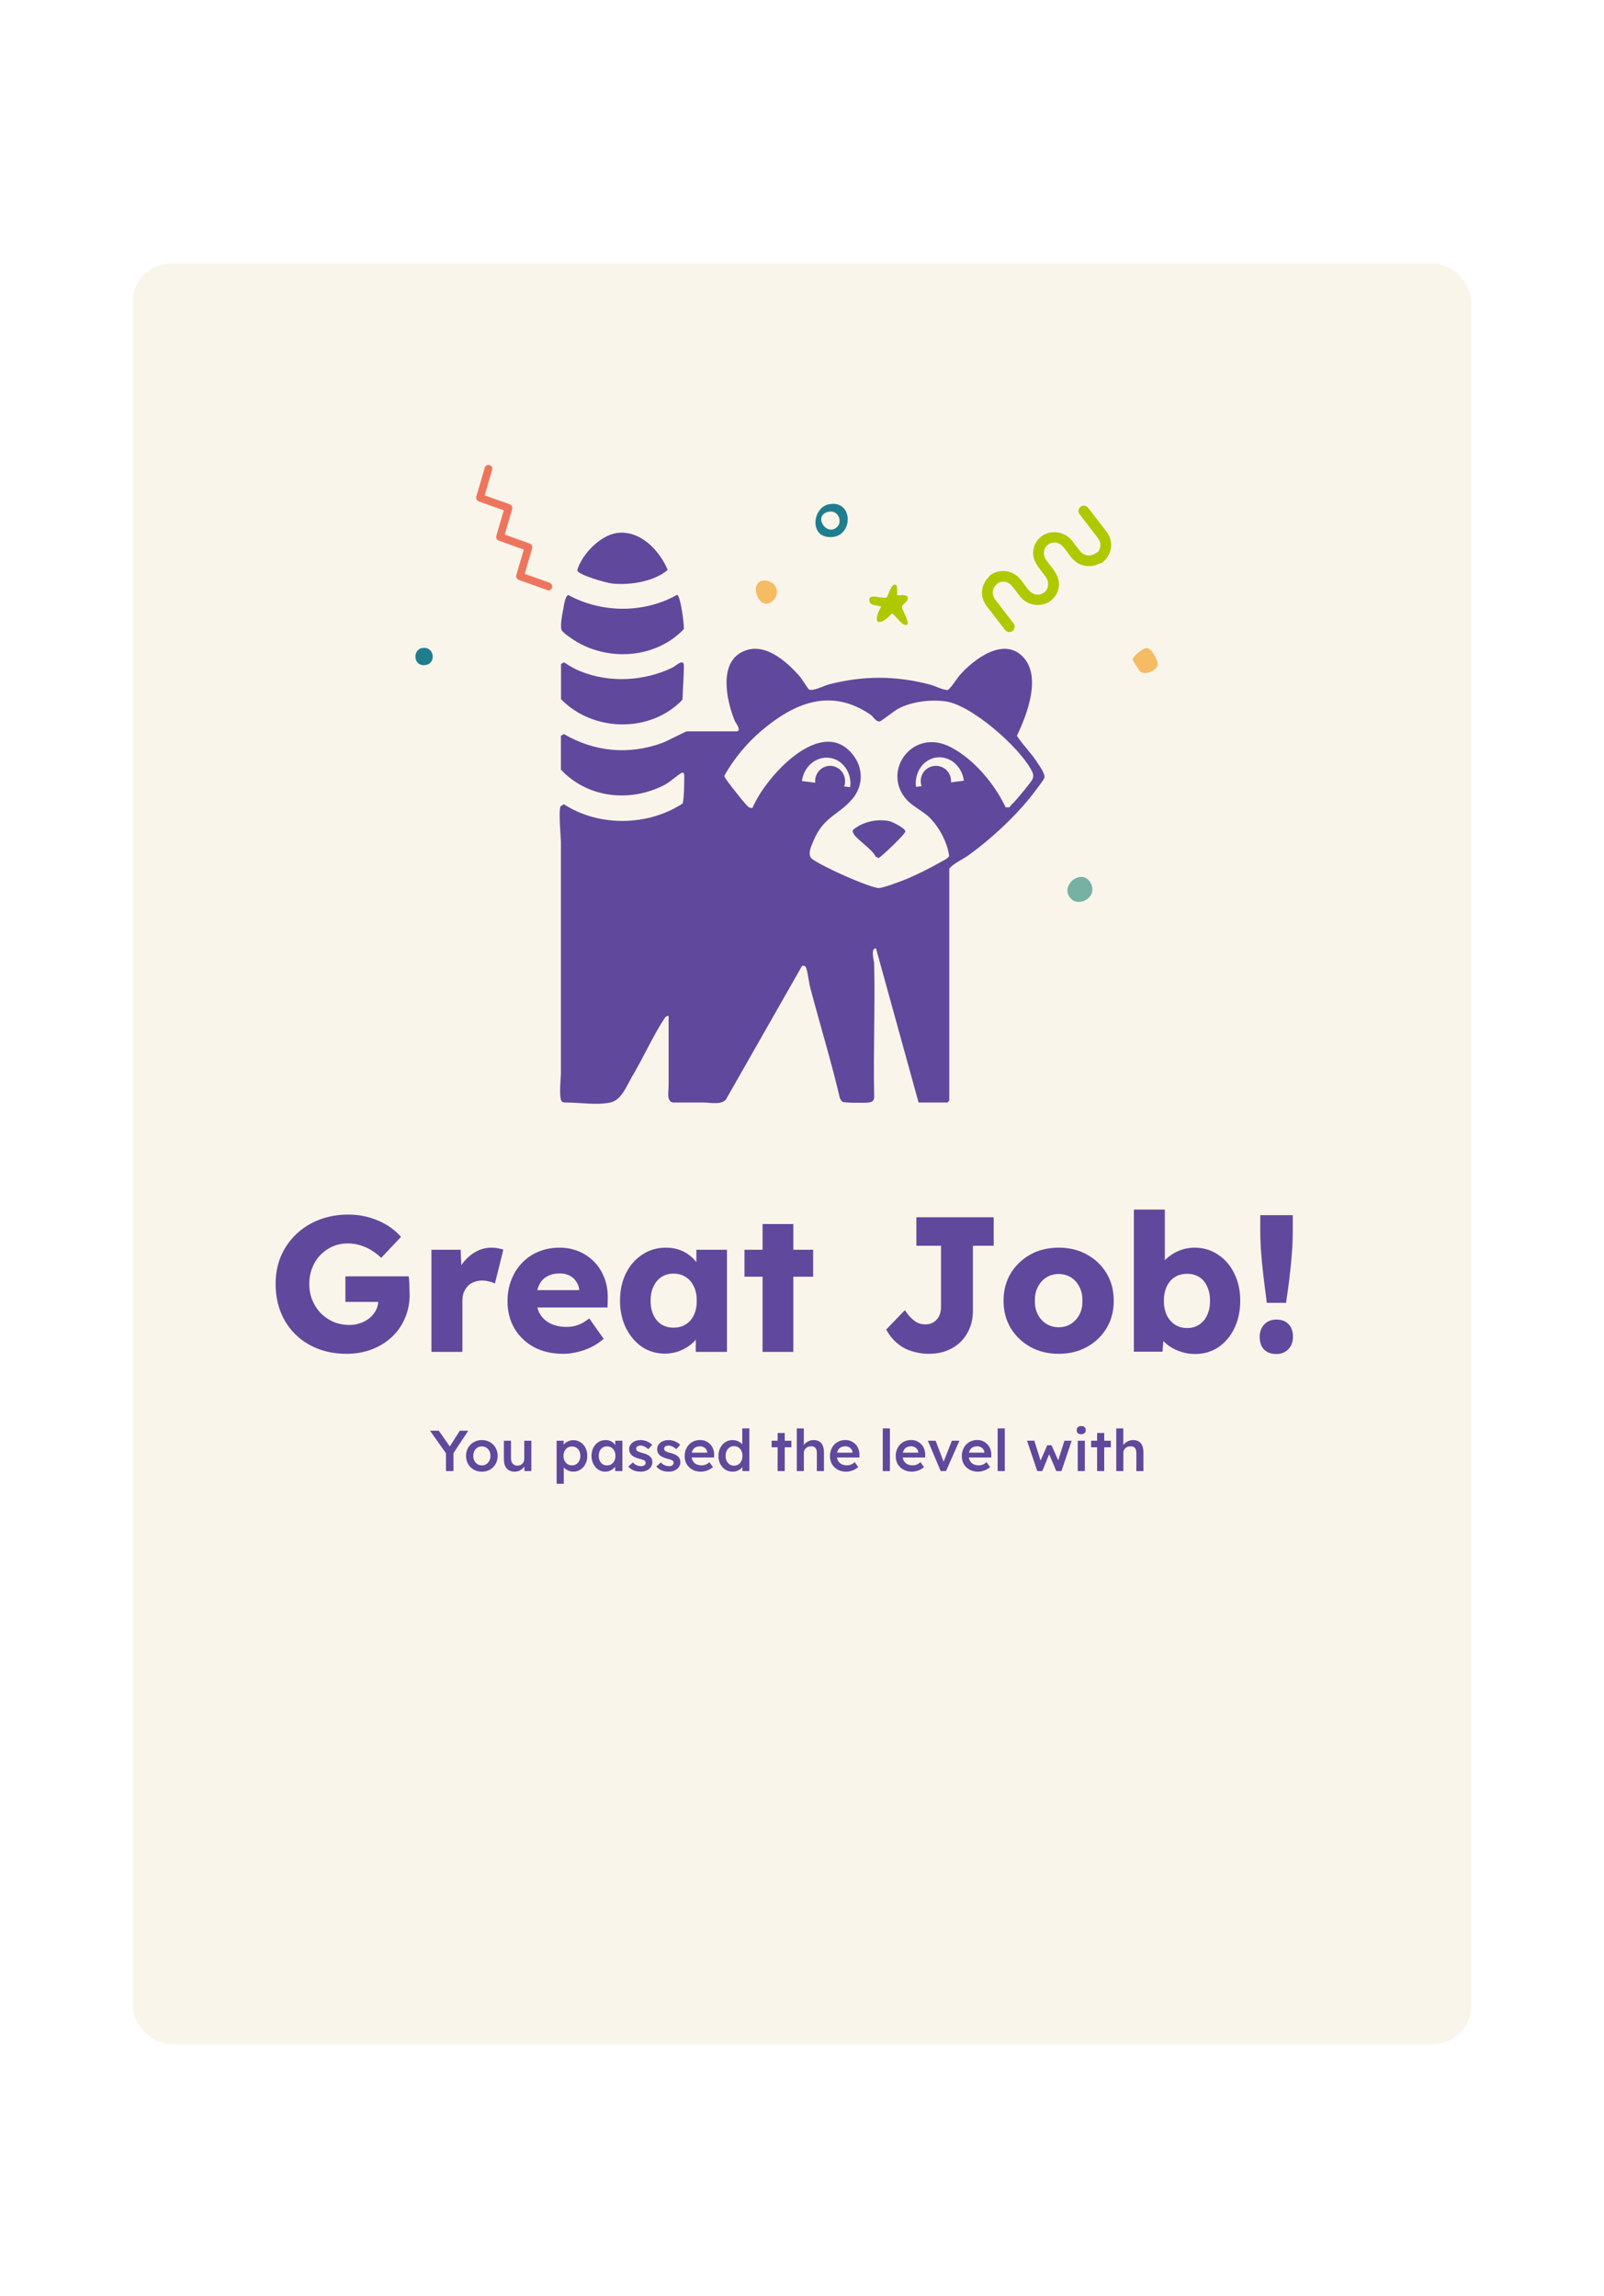 <svg width="834" height="1194" viewBox="0 0 834 1194" fill="none" xmlns="http://www.w3.org/2000/svg">
<g filter="url(#filter0_d_380_2997)">
<rect x="69" y="133" width="696" height="926" rx="20" fill="#FAF5EA"/>
<path d="M180.3 700C174.7 700 169.633 699.1 165.1 697.3C160.567 695.5 156.667 692.967 153.4 689.7C150.133 686.433 147.633 682.6 145.9 678.2C144.167 673.733 143.3 668.9 143.3 663.7C143.3 658.5 144.2 653.733 146 649.4C147.867 645 150.5 641.167 153.9 637.9C157.3 634.633 161.3 632.1 165.9 630.3C170.567 628.5 175.633 627.6 181.1 627.6C184.967 627.6 188.6 628.1 192 629.1C195.467 630.1 198.6 631.467 201.4 633.2C204.2 634.933 206.567 636.933 208.5 639.2L198.2 650.1C196.533 648.5 194.8 647.167 193 646.1C191.267 645.033 189.4 644.2 187.4 643.6C185.4 642.933 183.267 642.6 181 642.6C178.067 642.6 175.367 643.133 172.9 644.2C170.5 645.267 168.367 646.767 166.5 648.7C164.7 650.567 163.3 652.8 162.3 655.4C161.3 657.933 160.8 660.7 160.8 663.7C160.8 666.7 161.333 669.5 162.4 672.1C163.467 674.7 164.933 676.967 166.8 678.9C168.667 680.767 170.867 682.267 173.4 683.4C176 684.467 178.767 685 181.7 685C183.767 685 185.7 684.667 187.5 684C189.367 683.333 190.967 682.433 192.3 681.3C193.633 680.167 194.7 678.833 195.5 677.3C196.3 675.7 196.7 674 196.7 672.2V669.6L198.9 673H179.6V659.7H212.5C212.633 660.433 212.733 661.433 212.8 662.7C212.867 663.967 212.9 665.2 212.9 666.4C212.967 667.6 213 668.5 213 669.1C213 673.633 212.167 677.8 210.5 681.6C208.9 685.333 206.633 688.567 203.7 691.3C200.767 694.033 197.3 696.167 193.3 697.7C189.3 699.233 184.967 700 180.3 700ZM224.323 699V645.9H239.523L240.223 663.2L237.223 659.9C238.023 657.033 239.323 654.467 241.123 652.2C242.989 649.933 245.156 648.133 247.623 646.8C250.089 645.467 252.723 644.8 255.523 644.8C256.723 644.8 257.823 644.9 258.823 645.1C259.889 645.3 260.856 645.533 261.723 645.8L257.323 663.5C256.589 663.033 255.589 662.667 254.323 662.4C253.123 662.067 251.856 661.9 250.523 661.9C249.056 661.9 247.689 662.167 246.423 662.7C245.156 663.167 244.089 663.867 243.223 664.8C242.356 665.733 241.656 666.833 241.123 668.1C240.656 669.367 240.423 670.8 240.423 672.4V699H224.323ZM292.884 700C287.018 700 281.918 698.833 277.584 696.5C273.251 694.1 269.884 690.867 267.484 686.8C265.084 682.667 263.884 677.967 263.884 672.7C263.884 668.633 264.551 664.9 265.884 661.5C267.218 658.1 269.084 655.167 271.484 652.7C273.884 650.167 276.718 648.233 279.984 646.9C283.318 645.5 286.951 644.8 290.884 644.8C294.618 644.8 298.018 645.467 301.084 646.8C304.218 648.133 306.918 650 309.184 652.4C311.451 654.8 313.184 657.633 314.384 660.9C315.584 664.167 316.118 667.733 315.984 671.6L315.884 675.9H273.584L271.284 666.9H302.884L301.184 668.8V666.8C301.051 665.133 300.518 663.667 299.584 662.4C298.718 661.067 297.551 660.033 296.084 659.3C294.618 658.567 292.951 658.2 291.084 658.2C288.484 658.2 286.251 658.733 284.384 659.8C282.584 660.8 281.218 662.3 280.284 664.3C279.351 666.233 278.884 668.633 278.884 671.5C278.884 674.433 279.484 677 280.684 679.2C281.951 681.333 283.751 683 286.084 684.2C288.484 685.4 291.318 686 294.584 686C296.851 686 298.851 685.667 300.584 685C302.384 684.333 304.318 683.2 306.384 681.6L313.884 692.2C311.818 694 309.618 695.467 307.284 696.6C304.951 697.733 302.551 698.567 300.084 699.1C297.684 699.7 295.284 700 292.884 700ZM345.778 699.9C341.311 699.9 337.311 698.733 333.778 696.4C330.311 694 327.545 690.733 325.478 686.6C323.411 682.4 322.378 677.667 322.378 672.4C322.378 667 323.411 662.233 325.478 658.1C327.545 653.967 330.378 650.733 333.978 648.4C337.578 646 341.678 644.8 346.278 644.8C348.811 644.8 351.111 645.167 353.178 645.9C355.311 646.633 357.178 647.667 358.778 649C360.378 650.267 361.745 651.767 362.878 653.5C364.011 655.167 364.845 656.967 365.378 658.9L362.078 658.5V645.9H377.978V699H361.778V686.2L365.378 686.1C364.845 687.967 363.978 689.733 362.778 691.4C361.578 693.067 360.111 694.533 358.378 695.8C356.645 697.067 354.711 698.067 352.578 698.8C350.445 699.533 348.178 699.9 345.778 699.9ZM350.178 686.4C352.645 686.4 354.778 685.833 356.578 684.7C358.378 683.567 359.778 681.967 360.778 679.9C361.778 677.767 362.278 675.267 362.278 672.4C362.278 669.533 361.778 667.067 360.778 665C359.778 662.867 358.378 661.233 356.578 660.1C354.778 658.9 352.645 658.3 350.178 658.3C347.778 658.3 345.678 658.9 343.878 660.1C342.145 661.233 340.778 662.867 339.778 665C338.778 667.067 338.278 669.533 338.278 672.4C338.278 675.267 338.778 677.767 339.778 679.9C340.778 681.967 342.145 683.567 343.878 684.7C345.678 685.833 347.778 686.4 350.178 686.4ZM396.496 699V632.5H412.496V699H396.496ZM387.096 659.9V645.9H422.796V659.9H387.096ZM482.971 700C480.438 700 478.038 699.7 475.771 699.1C473.504 698.567 471.438 697.767 469.571 696.7C467.704 695.567 466.038 694.233 464.571 692.7C463.104 691.1 461.838 689.333 460.771 687.4L470.471 677.3C471.404 678.7 472.304 679.867 473.171 680.8C474.038 681.667 474.871 682.4 475.671 683C476.538 683.6 477.404 684.033 478.271 684.3C479.204 684.567 480.171 684.7 481.171 684.7C482.771 684.7 484.171 684.333 485.371 683.6C486.638 682.8 487.604 681.733 488.271 680.4C488.938 679.067 489.271 677.5 489.271 675.7V643.8H476.471V629H516.671V643.8H505.871V677.7C505.871 681.1 505.271 684.167 504.071 686.9C502.938 689.633 501.338 692 499.271 694C497.204 695.933 494.771 697.433 491.971 698.5C489.238 699.5 486.238 700 482.971 700ZM550.495 700C544.961 700 540.028 698.8 535.695 696.4C531.428 694 528.028 690.733 525.495 686.6C523.028 682.467 521.795 677.733 521.795 672.4C521.795 667.067 523.028 662.333 525.495 658.2C528.028 654.067 531.428 650.8 535.695 648.4C540.028 646 544.961 644.8 550.495 644.8C556.028 644.8 560.928 646 565.195 648.4C569.528 650.8 572.928 654.067 575.395 658.2C577.861 662.333 579.095 667.067 579.095 672.4C579.095 677.733 577.861 682.467 575.395 686.6C572.928 690.733 569.528 694 565.195 696.4C560.928 698.8 556.028 700 550.495 700ZM550.495 686.2C552.895 686.2 555.028 685.6 556.895 684.4C558.761 683.2 560.228 681.567 561.295 679.5C562.361 677.433 562.861 675.067 562.795 672.4C562.861 669.733 562.361 667.367 561.295 665.3C560.228 663.167 558.761 661.5 556.895 660.3C555.028 659.1 552.895 658.5 550.495 658.5C548.095 658.5 545.928 659.1 543.995 660.3C542.128 661.5 540.661 663.167 539.595 665.3C538.528 667.367 538.028 669.733 538.095 672.4C538.028 675.067 538.528 677.433 539.595 679.5C540.661 681.567 542.128 683.2 543.995 684.4C545.928 685.6 548.095 686.2 550.495 686.2ZM621.457 700.1C619.057 700.1 616.757 699.767 614.557 699.1C612.357 698.433 610.357 697.533 608.557 696.4C606.824 695.267 605.357 693.967 604.157 692.5C603.024 690.967 602.257 689.4 601.857 687.8L605.357 686.6L604.457 698.9H589.557V625H605.657V658.6L602.357 657.4C602.757 655.667 603.524 654.067 604.657 652.6C605.79 651.067 607.224 649.733 608.957 648.6C610.69 647.4 612.59 646.467 614.657 645.8C616.724 645.133 618.857 644.8 621.057 644.8C625.657 644.8 629.724 646 633.257 648.4C636.857 650.733 639.69 654 641.757 658.2C643.824 662.333 644.857 667.067 644.857 672.4C644.857 677.8 643.824 682.6 641.757 686.8C639.757 690.933 636.99 694.2 633.457 696.6C629.924 698.933 625.924 700.1 621.457 700.1ZM617.257 686.6C619.657 686.6 621.757 686 623.557 684.8C625.357 683.6 626.724 681.967 627.657 679.9C628.657 677.767 629.157 675.267 629.157 672.4C629.157 669.6 628.657 667.133 627.657 665C626.724 662.867 625.357 661.233 623.557 660.1C621.757 658.967 619.657 658.4 617.257 658.4C614.79 658.4 612.657 658.967 610.857 660.1C609.057 661.233 607.657 662.867 606.657 665C605.657 667.133 605.157 669.6 605.157 672.4C605.157 675.267 605.657 677.767 606.657 679.9C607.657 681.967 609.057 683.6 610.857 684.8C612.657 686 614.79 686.6 617.257 686.6ZM658.677 673.5C658.144 669.433 657.611 665.233 657.077 660.9C656.544 656.567 656.111 652.267 655.777 648C655.444 643.733 655.277 639.633 655.277 635.7V627.9H672.177V635.7C672.177 639.7 672.011 643.867 671.677 648.2C671.344 652.533 670.911 656.867 670.377 661.2C669.844 665.467 669.277 669.567 668.677 673.5H658.677ZM663.677 700.1C660.944 700.1 658.811 699.333 657.277 697.8C655.744 696.267 654.977 694.067 654.977 691.2C654.977 688.533 655.777 686.367 657.377 684.7C658.977 683.033 661.077 682.2 663.677 682.2C666.411 682.2 668.511 683 669.977 684.6C671.511 686.133 672.277 688.333 672.277 691.2C672.277 693.8 671.477 695.933 669.877 697.6C668.277 699.267 666.211 700.1 663.677 700.1Z" fill="#60489C"/>
<path d="M231.881 761V750.53L232.091 752L223.601 740H228.161L234.641 749.3L233.231 749.21L239.081 740H243.461L235.331 752.33L235.781 750.29V761H231.881ZM250.567 761.3C248.987 761.3 247.577 760.95 246.337 760.25C245.097 759.53 244.117 758.55 243.397 757.31C242.677 756.07 242.317 754.66 242.317 753.08C242.317 751.5 242.677 750.09 243.397 748.85C244.117 747.61 245.097 746.64 246.337 745.94C247.577 745.22 248.987 744.86 250.567 744.86C252.127 744.86 253.527 745.22 254.767 745.94C256.007 746.64 256.977 747.61 257.677 748.85C258.397 750.09 258.757 751.5 258.757 753.08C258.757 754.66 258.397 756.07 257.677 757.31C256.977 758.55 256.007 759.53 254.767 760.25C253.527 760.95 252.127 761.3 250.567 761.3ZM250.567 758.03C251.427 758.03 252.187 757.81 252.847 757.37C253.527 756.93 254.057 756.34 254.437 755.6C254.837 754.86 255.027 754.02 255.007 753.08C255.027 752.12 254.837 751.27 254.437 750.53C254.057 749.79 253.527 749.21 252.847 748.79C252.187 748.35 251.427 748.13 250.567 748.13C249.707 748.13 248.927 748.35 248.227 748.79C247.547 749.21 247.017 749.8 246.637 750.56C246.257 751.3 246.067 752.14 246.067 753.08C246.067 754.02 246.257 754.86 246.637 755.6C247.017 756.34 247.547 756.93 248.227 757.37C248.927 757.81 249.707 758.03 250.567 758.03ZM267.547 761.3C266.407 761.3 265.417 761.05 264.577 760.55C263.737 760.03 263.097 759.3 262.657 758.36C262.217 757.4 261.997 756.26 261.997 754.94V745.19H265.687V754.16C265.687 755 265.817 755.72 266.077 756.32C266.337 756.9 266.717 757.35 267.217 757.67C267.717 757.99 268.317 758.15 269.017 758.15C269.537 758.15 270.007 758.07 270.427 757.91C270.867 757.73 271.247 757.49 271.567 757.19C271.887 756.87 272.137 756.5 272.317 756.08C272.497 755.64 272.587 755.17 272.587 754.67V745.19H276.277V761H272.677L272.617 757.7L273.277 757.34C273.037 758.1 272.627 758.78 272.047 759.38C271.487 759.96 270.817 760.43 270.037 760.79C269.257 761.13 268.427 761.3 267.547 761.3ZM289.421 767.6V745.19H293.051L293.111 748.79L292.481 748.52C292.601 747.9 292.941 747.32 293.501 746.78C294.061 746.22 294.741 745.77 295.541 745.43C296.361 745.09 297.211 744.92 298.091 744.92C299.491 744.92 300.731 745.27 301.811 745.97C302.911 746.67 303.771 747.63 304.391 748.85C305.031 750.07 305.351 751.48 305.351 753.08C305.351 754.66 305.031 756.07 304.391 757.31C303.771 758.53 302.911 759.5 301.811 760.22C300.731 760.92 299.511 761.27 298.151 761.27C297.231 761.27 296.341 761.09 295.481 760.73C294.641 760.37 293.921 759.9 293.321 759.32C292.741 758.74 292.381 758.13 292.241 757.49L293.141 757.07V767.6H289.421ZM297.401 758C298.241 758 298.991 757.79 299.651 757.37C300.311 756.95 300.821 756.37 301.181 755.63C301.561 754.89 301.751 754.04 301.751 753.08C301.751 752.12 301.571 751.28 301.211 750.56C300.851 749.82 300.341 749.24 299.681 748.82C299.021 748.4 298.261 748.19 297.401 748.19C296.521 748.19 295.751 748.4 295.091 748.82C294.451 749.22 293.941 749.79 293.561 750.53C293.181 751.27 292.991 752.12 292.991 753.08C292.991 754.04 293.181 754.89 293.561 755.63C293.941 756.37 294.451 756.95 295.091 757.37C295.751 757.79 296.521 758 297.401 758ZM314.609 761.3C313.309 761.3 312.129 760.94 311.069 760.22C310.009 759.5 309.159 758.52 308.519 757.28C307.879 756.04 307.559 754.63 307.559 753.05C307.559 751.47 307.879 750.06 308.519 748.82C309.159 747.58 310.029 746.61 311.129 745.91C312.229 745.21 313.469 744.86 314.849 744.86C315.649 744.86 316.379 744.98 317.039 745.22C317.699 745.44 318.279 745.76 318.779 746.18C319.279 746.6 319.689 747.08 320.009 747.62C320.349 748.16 320.579 748.74 320.699 749.36L319.889 749.15V745.19H323.609V761H319.859V757.22L320.729 757.07C320.589 757.61 320.329 758.14 319.949 758.66C319.589 759.16 319.129 759.61 318.569 760.01C318.029 760.39 317.419 760.7 316.739 760.94C316.079 761.18 315.369 761.3 314.609 761.3ZM315.629 758.03C316.489 758.03 317.249 757.82 317.909 757.4C318.569 756.98 319.079 756.4 319.439 755.66C319.819 754.9 320.009 754.03 320.009 753.05C320.009 752.09 319.819 751.24 319.439 750.5C319.079 749.76 318.569 749.18 317.909 748.76C317.249 748.34 316.489 748.13 315.629 748.13C314.769 748.13 314.009 748.34 313.349 748.76C312.709 749.18 312.209 749.76 311.849 750.5C311.489 751.24 311.309 752.09 311.309 753.05C311.309 754.03 311.489 754.9 311.849 755.66C312.209 756.4 312.709 756.98 313.349 757.4C314.009 757.82 314.769 758.03 315.629 758.03ZM333.168 761.3C331.768 761.3 330.508 761.07 329.388 760.61C328.288 760.13 327.388 759.45 326.688 758.57L329.088 756.5C329.688 757.18 330.358 757.67 331.098 757.97C331.838 758.27 332.618 758.42 333.438 758.42C333.778 758.42 334.078 758.38 334.338 758.3C334.618 758.22 334.858 758.1 335.058 757.94C335.258 757.78 335.408 757.6 335.508 757.4C335.628 757.18 335.688 756.94 335.688 756.68C335.688 756.2 335.508 755.82 335.148 755.54C334.948 755.4 334.628 755.25 334.188 755.09C333.768 754.93 333.218 754.77 332.538 754.61C331.458 754.33 330.558 754.01 329.838 753.65C329.118 753.27 328.558 752.85 328.158 752.39C327.818 752.01 327.558 751.58 327.378 751.1C327.218 750.62 327.138 750.1 327.138 749.54C327.138 748.84 327.288 748.21 327.588 747.65C327.908 747.07 328.338 746.57 328.878 746.15C329.418 745.73 330.048 745.41 330.768 745.19C331.488 744.97 332.238 744.86 333.018 744.86C333.818 744.86 334.588 744.96 335.328 745.16C336.088 745.36 336.788 745.65 337.428 746.03C338.088 746.39 338.648 746.83 339.108 747.35L337.068 749.6C336.688 749.24 336.268 748.92 335.808 748.64C335.368 748.36 334.918 748.14 334.458 747.98C333.998 747.8 333.568 747.71 333.168 747.71C332.788 747.71 332.448 747.75 332.148 747.83C331.848 747.89 331.598 747.99 331.398 748.13C331.198 748.27 331.038 748.45 330.918 748.67C330.818 748.87 330.768 749.11 330.768 749.39C330.788 749.63 330.848 749.86 330.948 750.08C331.068 750.28 331.228 750.45 331.428 750.59C331.648 750.73 331.978 750.89 332.418 751.07C332.858 751.25 333.428 751.42 334.128 751.58C335.108 751.84 335.928 752.13 336.588 752.45C337.248 752.77 337.768 753.14 338.148 753.56C338.528 753.92 338.798 754.34 338.958 754.82C339.118 755.3 339.198 755.83 339.198 756.41C339.198 757.35 338.928 758.19 338.388 758.93C337.868 759.67 337.148 760.25 336.228 760.67C335.328 761.09 334.308 761.3 333.168 761.3ZM347.728 761.3C346.328 761.3 345.068 761.07 343.948 760.61C342.848 760.13 341.948 759.45 341.248 758.57L343.648 756.5C344.248 757.18 344.918 757.67 345.658 757.97C346.398 758.27 347.178 758.42 347.998 758.42C348.338 758.42 348.638 758.38 348.898 758.3C349.178 758.22 349.418 758.1 349.618 757.94C349.818 757.78 349.968 757.6 350.068 757.4C350.188 757.18 350.248 756.94 350.248 756.68C350.248 756.2 350.068 755.82 349.708 755.54C349.508 755.4 349.188 755.25 348.748 755.09C348.328 754.93 347.778 754.77 347.098 754.61C346.018 754.33 345.118 754.01 344.398 753.65C343.678 753.27 343.118 752.85 342.718 752.39C342.378 752.01 342.118 751.58 341.938 751.1C341.778 750.62 341.698 750.1 341.698 749.54C341.698 748.84 341.848 748.21 342.148 747.65C342.468 747.07 342.898 746.57 343.438 746.15C343.978 745.73 344.608 745.41 345.328 745.19C346.048 744.97 346.798 744.86 347.578 744.86C348.378 744.86 349.148 744.96 349.888 745.16C350.648 745.36 351.348 745.65 351.988 746.03C352.648 746.39 353.208 746.83 353.668 747.35L351.628 749.6C351.248 749.24 350.828 748.92 350.368 748.64C349.928 748.36 349.478 748.14 349.018 747.98C348.558 747.8 348.128 747.71 347.728 747.71C347.348 747.71 347.008 747.75 346.708 747.83C346.408 747.89 346.158 747.99 345.958 748.13C345.758 748.27 345.598 748.45 345.478 748.67C345.378 748.87 345.328 749.11 345.328 749.39C345.348 749.63 345.408 749.86 345.508 750.08C345.628 750.28 345.788 750.45 345.988 750.59C346.208 750.73 346.538 750.89 346.978 751.07C347.418 751.25 347.988 751.42 348.688 751.58C349.668 751.84 350.488 752.13 351.148 752.45C351.808 752.77 352.328 753.14 352.708 753.56C353.088 753.92 353.358 754.34 353.518 754.82C353.678 755.3 353.758 755.83 353.758 756.41C353.758 757.35 353.488 758.19 352.948 758.93C352.428 759.67 351.708 760.25 350.788 760.67C349.888 761.09 348.868 761.3 347.728 761.3ZM364.419 761.3C362.759 761.3 361.289 760.95 360.009 760.25C358.749 759.55 357.759 758.6 357.039 757.4C356.339 756.18 355.989 754.79 355.989 753.23C355.989 751.99 356.189 750.86 356.589 749.84C356.989 748.82 357.539 747.94 358.239 747.2C358.959 746.44 359.809 745.86 360.789 745.46C361.789 745.04 362.879 744.83 364.059 744.83C365.099 744.83 366.069 745.03 366.969 745.43C367.869 745.83 368.649 746.38 369.309 747.08C369.969 747.76 370.469 748.58 370.809 749.54C371.169 750.48 371.339 751.51 371.319 752.63L371.289 753.92H358.479L357.789 751.4H368.199L367.719 751.91V751.25C367.659 750.63 367.459 750.09 367.119 749.63C366.779 749.15 366.339 748.78 365.799 748.52C365.279 748.24 364.699 748.1 364.059 748.1C363.079 748.1 362.249 748.29 361.569 748.67C360.909 749.05 360.409 749.6 360.069 750.32C359.729 751.02 359.559 751.9 359.559 752.96C359.559 753.98 359.769 754.87 360.189 755.63C360.629 756.39 361.239 756.98 362.019 757.4C362.819 757.8 363.749 758 364.809 758C365.549 758 366.229 757.88 366.849 757.64C367.469 757.4 368.139 756.97 368.859 756.35L370.689 758.9C370.149 759.4 369.529 759.83 368.829 760.19C368.149 760.53 367.429 760.8 366.669 761C365.909 761.2 365.159 761.3 364.419 761.3ZM380.947 761.3C379.547 761.3 378.287 760.95 377.167 760.25C376.067 759.53 375.187 758.56 374.527 757.34C373.887 756.1 373.567 754.68 373.567 753.08C373.567 751.5 373.887 750.09 374.527 748.85C375.167 747.61 376.037 746.64 377.137 745.94C378.257 745.22 379.517 744.86 380.917 744.86C381.677 744.86 382.407 744.98 383.107 745.22C383.827 745.46 384.467 745.79 385.027 746.21C385.587 746.61 386.027 747.06 386.347 747.56C386.687 748.06 386.877 748.58 386.917 749.12L385.927 749.24V738.8H389.617V761H386.047L385.957 757.28L386.677 757.34C386.657 757.84 386.477 758.32 386.137 758.78C385.817 759.24 385.397 759.66 384.877 760.04C384.357 760.42 383.747 760.73 383.047 760.97C382.367 761.19 381.667 761.3 380.947 761.3ZM381.667 758.18C382.527 758.18 383.287 757.96 383.947 757.52C384.607 757.08 385.117 756.48 385.477 755.72C385.857 754.96 386.047 754.08 386.047 753.08C386.047 752.1 385.857 751.23 385.477 750.47C385.117 749.69 384.607 749.09 383.947 748.67C383.287 748.23 382.527 748.01 381.667 748.01C380.807 748.01 380.047 748.23 379.387 748.67C378.727 749.09 378.207 749.69 377.827 750.47C377.467 751.23 377.287 752.1 377.287 753.08C377.287 754.08 377.467 754.96 377.827 755.72C378.207 756.48 378.727 757.08 379.387 757.52C380.047 757.96 380.807 758.18 381.667 758.18ZM404.334 761V741.17H408.024V761H404.334ZM401.214 748.61V745.19H411.474V748.61H401.214ZM414.284 761V738.8H417.944V748.43L417.254 748.79C417.454 748.07 417.844 747.42 418.424 746.84C419.004 746.24 419.694 745.76 420.494 745.4C421.294 745.04 422.114 744.86 422.954 744.86C424.154 744.86 425.154 745.1 425.954 745.58C426.774 746.06 427.384 746.78 427.784 747.74C428.204 748.7 428.414 749.9 428.414 751.34V761H424.724V751.61C424.724 750.81 424.614 750.15 424.394 749.63C424.174 749.09 423.834 748.7 423.374 748.46C422.914 748.2 422.354 748.08 421.694 748.1C421.154 748.1 420.654 748.19 420.194 748.37C419.754 748.53 419.364 748.77 419.024 749.09C418.704 749.39 418.444 749.74 418.244 750.14C418.064 750.54 417.974 750.98 417.974 751.46V761H416.144C415.784 761 415.444 761 415.124 761C414.824 761 414.544 761 414.284 761ZM439.975 761.3C438.315 761.3 436.845 760.95 435.565 760.25C434.305 759.55 433.315 758.6 432.595 757.4C431.895 756.18 431.545 754.79 431.545 753.23C431.545 751.99 431.745 750.86 432.145 749.84C432.545 748.82 433.095 747.94 433.795 747.2C434.515 746.44 435.365 745.86 436.345 745.46C437.345 745.04 438.435 744.83 439.615 744.83C440.655 744.83 441.625 745.03 442.525 745.43C443.425 745.83 444.205 746.38 444.865 747.08C445.525 747.76 446.025 748.58 446.365 749.54C446.725 750.48 446.895 751.51 446.875 752.63L446.845 753.92H434.035L433.345 751.4H443.755L443.275 751.91V751.25C443.215 750.63 443.015 750.09 442.675 749.63C442.335 749.15 441.895 748.78 441.355 748.52C440.835 748.24 440.255 748.1 439.615 748.1C438.635 748.1 437.805 748.29 437.125 748.67C436.465 749.05 435.965 749.6 435.625 750.32C435.285 751.02 435.115 751.9 435.115 752.96C435.115 753.98 435.325 754.87 435.745 755.63C436.185 756.39 436.795 756.98 437.575 757.4C438.375 757.8 439.305 758 440.365 758C441.105 758 441.785 757.88 442.405 757.64C443.025 757.4 443.695 756.97 444.415 756.35L446.245 758.9C445.705 759.4 445.085 759.83 444.385 760.19C443.705 760.53 442.985 760.8 442.225 761C441.465 761.2 440.715 761.3 439.975 761.3ZM458.992 761V738.8H462.712V761H458.992ZM474.165 761.3C472.505 761.3 471.035 760.95 469.755 760.25C468.495 759.55 467.505 758.6 466.785 757.4C466.085 756.18 465.735 754.79 465.735 753.23C465.735 751.99 465.935 750.86 466.335 749.84C466.735 748.82 467.285 747.94 467.985 747.2C468.705 746.44 469.555 745.86 470.535 745.46C471.535 745.04 472.625 744.83 473.805 744.83C474.845 744.83 475.815 745.03 476.715 745.43C477.615 745.83 478.395 746.38 479.055 747.08C479.715 747.76 480.215 748.58 480.555 749.54C480.915 750.48 481.085 751.51 481.065 752.63L481.035 753.92H468.225L467.535 751.4H477.945L477.465 751.91V751.25C477.405 750.63 477.205 750.09 476.865 749.63C476.525 749.15 476.085 748.78 475.545 748.52C475.025 748.24 474.445 748.1 473.805 748.1C472.825 748.1 471.995 748.29 471.315 748.67C470.655 749.05 470.155 749.6 469.815 750.32C469.475 751.02 469.305 751.9 469.305 752.96C469.305 753.98 469.515 754.87 469.935 755.63C470.375 756.39 470.985 756.98 471.765 757.4C472.565 757.8 473.495 758 474.555 758C475.295 758 475.975 757.88 476.595 757.64C477.215 757.4 477.885 756.97 478.605 756.35L480.435 758.9C479.895 759.4 479.275 759.83 478.575 760.19C477.895 760.53 477.175 760.8 476.415 761C475.655 761.2 474.905 761.3 474.165 761.3ZM489.11 761L482.45 745.19H486.47L490.97 757.01L490.19 757.22L494.93 745.19H498.86L491.87 761H489.11ZM508.53 761.3C506.87 761.3 505.4 760.95 504.12 760.25C502.86 759.55 501.87 758.6 501.15 757.4C500.45 756.18 500.1 754.79 500.1 753.23C500.1 751.99 500.3 750.86 500.7 749.84C501.1 748.82 501.65 747.94 502.35 747.2C503.07 746.44 503.92 745.86 504.9 745.46C505.9 745.04 506.99 744.83 508.17 744.83C509.21 744.83 510.18 745.03 511.08 745.43C511.98 745.83 512.76 746.38 513.42 747.08C514.08 747.76 514.58 748.58 514.92 749.54C515.28 750.48 515.45 751.51 515.43 752.63L515.4 753.92H502.59L501.9 751.4H512.31L511.83 751.91V751.25C511.77 750.63 511.57 750.09 511.23 749.63C510.89 749.15 510.45 748.78 509.91 748.52C509.39 748.24 508.81 748.1 508.17 748.1C507.19 748.1 506.36 748.29 505.68 748.67C505.02 749.05 504.52 749.6 504.18 750.32C503.84 751.02 503.67 751.9 503.67 752.96C503.67 753.98 503.88 754.87 504.3 755.63C504.74 756.39 505.35 756.98 506.13 757.4C506.93 757.8 507.86 758 508.92 758C509.66 758 510.34 757.88 510.96 757.64C511.58 757.4 512.25 756.97 512.97 756.35L514.8 758.9C514.26 759.4 513.64 759.83 512.94 760.19C512.26 760.53 511.54 760.8 510.78 761C510.02 761.2 509.27 761.3 508.53 761.3ZM518.728 761V738.8H522.448V761H518.728ZM539.322 761L534.012 745.19L537.792 745.16L541.332 756.44L540.672 756.38L544.512 747.56H546.732L550.662 756.38L549.882 756.47L553.452 745.19H557.232L551.892 761H549.252L545.202 751.52L545.772 751.58L541.932 761H539.322ZM560.368 761V745.19H564.058V761H560.368ZM562.168 741.83C561.428 741.83 560.848 741.65 560.428 741.29C560.028 740.91 559.828 740.38 559.828 739.7C559.828 739.06 560.038 738.54 560.458 738.14C560.878 737.74 561.448 737.54 562.168 737.54C562.928 737.54 563.508 737.73 563.908 738.11C564.328 738.47 564.538 739 564.538 739.7C564.538 740.32 564.328 740.83 563.908 741.23C563.488 741.63 562.908 741.83 562.168 741.83ZM570.447 761V741.17H574.137V761H570.447ZM567.327 748.61V745.19H577.587V748.61H567.327ZM580.397 761V738.8H584.057V748.43L583.367 748.79C583.567 748.07 583.957 747.42 584.537 746.84C585.117 746.24 585.807 745.76 586.607 745.4C587.407 745.04 588.227 744.86 589.067 744.86C590.267 744.86 591.267 745.1 592.067 745.58C592.887 746.06 593.497 746.78 593.897 747.74C594.317 748.7 594.527 749.9 594.527 751.34V761H590.837V751.61C590.837 750.81 590.727 750.15 590.507 749.63C590.287 749.09 589.947 748.7 589.487 748.46C589.027 748.2 588.467 748.08 587.807 748.1C587.267 748.1 586.767 748.19 586.307 748.37C585.867 748.53 585.477 748.77 585.137 749.09C584.817 749.39 584.557 749.74 584.357 750.14C584.177 750.54 584.087 750.98 584.087 751.46V761H582.257C581.897 761 581.557 761 581.237 761C580.937 761 580.657 761 580.397 761Z" fill="#60489C"/>
</g>
<path d="M219.298 337.03C225.906 335.739 226.855 344.655 221.702 345.747C214.836 347.2 214.342 337.994 219.298 337.03Z" fill="#1F7E8E"/>
<path d="M401.571 312.659C393.983 318.728 388.31 300.534 398.55 301.985C404.161 302.786 405.905 309.193 401.571 312.659Z" fill="#F5BC63"/>
<path d="M595.79 337.035C598.621 336.437 602.177 343.613 601.993 345.562C601.717 348.528 595.353 351.517 592.764 349.137C592.384 348.791 589.012 343.565 589.001 343.206C588.932 340.97 594.041 337.406 595.79 337.035Z" fill="#F5BC63"/>
<path d="M556.836 467.316C550.384 460.555 562.661 450.946 567.091 459.168C571.021 466.457 561.202 471.894 556.836 467.316Z" fill="#77B1A3"/>
<path d="M430.855 262.256C443.635 259.599 443.912 278.499 432.61 279.28C420.563 280.122 422.282 264.035 430.855 262.256Z" fill="#1F7E8E"/>
<path d="M435.501 273.775C429.947 279.69 422.252 267.896 430.86 266.116C435.802 265.095 438.05 271.058 435.501 273.775Z" fill="#FAF5EA"/>
<g clip-path="url(#clip0_380_2997)">
<path d="M465.941 304.217C466.73 304.723 466.36 309.326 466.551 309.526C466.921 309.903 471.294 308.69 471.891 310.479C472.728 312.998 468.988 313.94 468.952 315.694C468.928 317.201 475.356 327.265 469.549 324.534C468.403 323.993 464.388 318.967 463.851 318.955C457.447 325.923 452.907 324.911 458.164 315.412C456.634 314.847 452.823 314.917 452.274 313.246C450.374 307.525 458.916 311.904 461.055 310.597C461.76 310.162 463.48 302.64 465.929 304.217H465.941Z" fill="#AFC901"/>
</g>
<path d="M383.179 380.346C385.646 379.634 382.567 376.11 382.075 374.926C377.964 364.959 373.651 345.837 385.225 339.363C396.798 332.889 408.672 343.689 415.752 351.649C416.885 352.924 420.014 358.133 420.636 358.505C422.562 359.689 428.509 356.537 431.046 355.885C448.797 351.318 465.434 351.318 483.175 355.885C486.354 356.708 489.313 358.485 492.592 358.866C493.926 358.655 497.707 352.582 499.111 350.997C506.422 342.776 521.716 331.112 531.785 341.461C541.743 351.689 534.001 371.644 528.736 382.605C531.965 387.623 536.257 391.618 539.447 396.697C540.74 398.765 543.629 402.419 542.967 404.647C542.646 405.741 536.217 414.022 534.944 415.558C526.309 426.077 514.575 436.817 503.554 444.767C500.365 447.065 495.942 448.822 493.575 451.733V572.354L492.602 573.327H477.619L455.466 493.128C452.467 493.168 454.483 499.431 454.523 501.248C455.045 524.063 454.042 546.949 454.523 569.774C454.613 572.143 453.901 573.046 451.585 573.347C449.739 573.588 439.37 573.548 438.196 572.996C437.554 572.695 437.093 571.812 436.742 571.189C432.189 551.847 426.362 532.836 421.298 513.634C420.476 510.523 420.155 506.176 419.172 503.376C418.761 502.222 418.159 502.121 417.036 502.252L377.532 571.601C375.356 574.763 368.998 573.317 365.678 573.317L350.365 573.337C346.333 573.337 347.657 567.415 347.657 564.474V528.329C346.524 528.128 345.962 528.871 345.43 529.684C339.584 538.547 334.479 550.03 328.883 559.415C325.804 564.575 323.257 572.002 317.43 573.307C310.54 574.853 301.495 573.327 294.404 573.337C293.672 573.337 292.89 573.327 292.268 572.936C290.383 571.731 291.646 560.57 291.646 558.391V437.701C291.646 436.004 290.192 419.984 291.646 419.131L293.181 418.228C311.393 430.032 336.836 429.65 354.878 417.876C355.65 416.812 355.81 405.831 355.79 403.483C355.79 402.84 355.63 401.395 354.516 401.867C352.832 402.579 348.419 406.644 345.721 408.06C327.85 417.455 305.616 415.136 291.646 400.22V382.615L293.181 381.711C309.167 391.026 326.817 392.652 344.257 386.379C346.604 385.536 356.402 380.336 357.104 380.336H383.159L383.179 380.346ZM527.191 417.234C528.796 415.528 536.338 406.594 536.889 405.089C537.732 402.77 536.899 401.646 535.816 399.699C529.257 387.955 504.797 366.314 491.339 364.678C483.396 363.714 474.21 364.808 467.099 368.492C465.204 369.466 458.144 375.097 457.421 375.167C455.345 375.368 454.122 372.667 452.527 371.583C431.918 357.501 412.974 365.531 395.885 380.005C388.424 386.329 381.293 394.891 376.58 403.493C376.58 404.286 380.702 409.535 381.574 410.639C382.908 412.326 387.802 418.569 389.005 419.502C389.747 420.075 390.359 420.306 391.292 420.085C397.841 404.175 427.415 371.292 443.702 392.783C449.017 399.799 448.847 408.813 443.11 415.548C436.03 423.869 428.208 424.632 423.003 437.148C421.799 440.029 419.523 444.556 422.351 446.754C424.908 448.732 433.954 453.048 437.324 454.584C441.055 456.29 453.45 461.65 456.84 461.801C458.856 461.891 468.122 458.388 470.589 457.394C476.245 455.116 483.637 451.432 488.932 448.37C490.195 447.638 493.144 446.353 493.505 445.068C492.602 438.112 488.38 430.273 483.496 425.324C480.026 421.811 474.681 419.482 471.432 415.879C458.053 401.074 474.561 377.917 494.678 388.697C506.632 395.101 517.123 407.668 522.879 419.814H524.885C525.497 418.75 526.409 418.057 527.191 417.224V417.234ZM435.168 403.764C435.168 400.652 432.64 398.123 429.531 398.123C426.423 398.123 423.895 400.652 423.895 403.764C423.895 406.875 426.423 409.405 429.531 409.405C432.64 409.405 435.168 406.875 435.168 403.764ZM490.316 403.744C490.316 400.632 487.799 398.113 484.69 398.113C481.581 398.113 479.063 400.632 479.063 403.744C479.063 406.855 481.581 409.375 484.69 409.375C487.799 409.375 490.316 406.855 490.316 403.744Z" fill="#60489C"/>
<path d="M291.712 345.325L293.258 344.402C295.76 346.127 298.841 347.891 301.633 349.024C316.878 355.2 334.576 354.317 349.363 347.3C351.547 346.267 355.665 341.886 355.595 346.498C355.505 352.232 355.076 358.127 354.837 363.872C338.216 381.356 308.284 380.694 291.702 363.561V345.325H291.712Z" fill="#60489C"/>
<path d="M295.557 309.458C312.892 318.868 334.831 319.049 352.075 309.297C353.815 309.679 355.748 324.609 355.586 327.123C341.561 341.902 317.871 344.074 300.293 334C298.502 332.974 292.886 329.325 292.066 327.756C291.084 325.896 292.349 319.411 292.815 317.018C293.118 315.44 293.847 309.588 295.557 309.458Z" fill="#60489C"/>
<path d="M320.689 277.186C332.739 275.446 342.99 286.224 347.17 296.405C339.87 302.43 327.899 304.349 318.579 303.484C315.578 303.206 300.768 299.089 300.128 296.594C302.408 288.441 311.948 278.449 320.689 277.186Z" fill="#60489C"/>
<path d="M429.319 409.703C432.421 409.703 434.936 407.188 434.936 404.086C434.936 400.984 432.421 398.469 429.319 398.469C426.217 398.469 423.702 400.984 423.702 404.086C423.702 407.188 426.217 409.703 429.319 409.703Z" fill="#AFC901"/>
<path d="M484.787 409.703C487.889 409.703 490.404 407.188 490.404 404.086C490.404 400.984 487.889 398.469 484.787 398.469C481.685 398.469 479.17 400.984 479.17 404.086C479.17 407.188 481.685 409.703 484.787 409.703Z" fill="#AFC901"/>
<path d="M455.3 445.475C453.637 441.598 445.134 436.402 443.712 433.345C443.381 432.636 443.131 432.086 443.702 431.397C448.79 427.26 456.011 425.691 462.441 427.01C464.024 427.33 470.755 430.737 470.745 432.376C470.735 433.655 458.976 444.935 456.832 446.214L455.3 445.475Z" fill="#60489C"/>
<path d="M486.983 393.896C480.104 394.781 475.304 401.63 476.262 409.189L501.17 405.976C500.212 398.417 493.862 393.01 486.983 393.896Z" fill="#FAF5EA"/>
<path d="M486.616 414.009C490.967 414.009 494.495 410.481 494.495 406.13C494.495 401.778 490.967 398.25 486.616 398.25C482.264 398.25 478.736 401.778 478.736 406.13C478.736 410.481 482.264 414.009 486.616 414.009Z" fill="#60489C"/>
<path d="M431.257 394.079C438.187 394.965 443.023 401.814 442.058 409.373L416.966 406.16C417.931 398.6 424.327 393.194 431.257 394.079Z" fill="#FAF5EA"/>
<path d="M431.612 414.194C435.913 414.194 439.399 410.625 439.399 406.222C439.399 401.819 435.913 398.25 431.612 398.25C427.312 398.25 423.825 401.819 423.825 406.222C423.825 410.625 427.312 414.194 431.612 414.194Z" fill="#60489C"/>
<path d="M252.052 243.181C250.58 248.217 249.11 253.253 247.638 258.289C247.319 259.379 248.003 260.403 249.018 260.765C253.957 262.534 258.896 264.301 263.837 266.068L262.457 263.592C260.985 268.628 259.514 273.663 258.043 278.699C257.724 279.789 258.407 280.814 259.423 281.176C264.362 282.944 269.3 284.711 274.241 286.479L272.861 284.002C271.389 289.038 269.919 294.074 268.447 299.11C268.128 300.2 268.812 301.224 269.827 301.586C274.766 303.355 279.705 305.122 284.646 306.889C287.08 307.761 288.164 303.899 285.742 303.033C280.803 301.265 275.864 299.498 270.924 297.73L272.304 300.206C273.775 295.17 275.246 290.135 276.718 285.099C277.036 284.009 276.353 282.985 275.338 282.622C270.398 280.854 265.46 279.087 260.519 277.319L261.899 279.796C263.371 274.76 264.841 269.724 266.313 264.688C266.632 263.598 265.948 262.574 264.933 262.212C259.994 260.443 255.055 258.676 250.115 256.909L251.495 259.385C252.966 254.349 254.437 249.314 255.909 244.278C256.634 241.797 252.776 240.701 252.052 243.181Z" fill="#EE755D"/>
<path d="M515.198 299.099C512.233 301.43 510.442 304.812 510.582 308.641C510.672 311.057 511.601 313.329 513.065 315.233L520.041 324.312C520.83 325.338 521.618 326.366 522.41 327.392C523.333 328.593 524.929 329.123 526.287 328.267C527.481 327.516 528.076 325.613 527.148 324.405C525.359 322.074 523.568 319.745 521.776 317.414C520.666 315.969 519.556 314.525 518.445 313.08C518.17 312.722 517.892 312.363 517.618 312.003C517.558 311.924 517.497 311.845 517.437 311.763C517.238 311.492 517.051 311.212 516.883 310.92C516.815 310.803 516.566 310.312 516.793 310.799C516.707 310.614 516.634 310.424 516.564 310.234C516.508 310.082 516.457 309.928 516.411 309.774C516.387 309.695 516.211 308.984 516.277 309.308C516.344 309.644 516.254 309.15 516.247 309.071C516.225 308.874 516.204 308.677 516.195 308.477C516.183 308.267 516.273 307.192 516.186 307.781C516.243 307.39 516.305 307.001 516.404 306.618C516.443 306.465 516.497 306.315 516.538 306.163C516.369 306.789 516.577 306.098 516.629 305.981C516.795 305.614 516.995 305.273 517.201 304.926C517.144 305.02 516.845 305.376 517.188 304.946C517.316 304.786 517.443 304.628 517.578 304.475C517.717 304.32 517.858 304.172 518.007 304.028C518.098 303.942 518.657 303.485 518.215 303.834C519.403 302.902 519.948 301.344 519.076 299.972C518.328 298.795 516.393 298.159 515.199 299.097L515.198 299.099Z" fill="#AFC901"/>
<path d="M569.781 287.624C566.99 289.597 563.663 289.17 561.496 286.5C560.082 284.759 558.792 282.919 557.389 281.167C551.704 274.068 540.225 275.684 537.579 284.646C535.689 291.043 540.37 295.308 543.752 300.008C545.911 303.011 545.265 307.252 541.66 308.805C538.635 310.108 536.04 308.466 534.24 306.128C532.499 303.868 530.806 301.055 528.528 299.291C524.562 296.22 519.065 296.166 515.011 299.03C512.104 301.083 515.087 305.775 518.001 303.718C520.792 301.744 524.119 302.171 526.286 304.841C527.7 306.583 528.989 308.423 530.393 310.175C536.077 317.273 547.556 315.658 550.203 306.695C552.093 300.298 547.412 296.034 544.03 291.333C541.871 288.33 542.517 284.09 546.122 282.537C549.146 281.234 551.742 282.875 553.542 285.214C555.283 287.474 556.976 290.286 559.254 292.05C563.22 295.121 568.717 295.175 572.771 292.312C575.678 290.258 572.694 285.566 569.781 287.624Z" fill="#AFC901"/>
<path d="M561.184 267.216C562.974 269.547 564.764 271.876 566.556 274.208C567.666 275.652 568.777 277.097 569.887 278.541C570.163 278.899 570.44 279.258 570.714 279.618C570.775 279.698 570.835 279.777 570.895 279.858C571.095 280.129 571.282 280.41 571.449 280.701C571.517 280.819 571.766 281.31 571.539 280.822C571.625 281.008 571.699 281.198 571.769 281.388C571.824 281.54 571.876 281.694 571.922 281.848C571.945 281.927 572.121 282.638 572.055 282.314C571.988 281.978 572.078 282.472 572.086 282.551C572.107 282.748 572.128 282.945 572.137 283.144C572.149 283.355 572.059 284.43 572.146 283.841C572.089 284.232 572.027 284.621 571.928 285.004C571.889 285.157 571.836 285.308 571.794 285.46C571.963 284.833 571.756 285.525 571.703 285.641C571.538 286.008 571.337 286.35 571.131 286.696C571.188 286.602 571.487 286.246 571.144 286.676C571.016 286.836 570.889 286.994 570.754 287.148C570.615 287.302 570.474 287.45 570.325 287.594C570.234 287.681 569.675 288.137 570.117 287.788C568.929 288.721 568.383 290.279 569.256 291.651C570.004 292.828 571.939 293.464 573.133 292.526C576.098 290.195 577.889 286.812 577.749 282.983C577.66 280.567 576.731 278.295 575.267 276.39C572.94 273.364 570.617 270.337 568.29 267.311C567.501 266.285 566.713 265.257 565.922 264.231C564.999 263.029 563.402 262.5 562.045 263.356C560.851 264.107 560.256 266.01 561.183 267.219L561.184 267.216Z" fill="#AFC901"/>
<defs>
<filter id="filter0_d_380_2997" x="65" y="133" width="704" height="934" filterUnits="userSpaceOnUse" color-interpolation-filters="sRGB">
<feFlood flood-opacity="0" result="BackgroundImageFix"/>
<feColorMatrix in="SourceAlpha" type="matrix" values="0 0 0 0 0 0 0 0 0 0 0 0 0 0 0 0 0 0 127 0" result="hardAlpha"/>
<feOffset dy="4"/>
<feGaussianBlur stdDeviation="2"/>
<feComposite in2="hardAlpha" operator="out"/>
<feColorMatrix type="matrix" values="0 0 0 0 0 0 0 0 0 0 0 0 0 0 0 0 0 0 0.25 0"/>
<feBlend mode="normal" in2="BackgroundImageFix" result="effect1_dropShadow_380_2997"/>
<feBlend mode="normal" in="SourceGraphic" in2="effect1_dropShadow_380_2997" result="shape"/>
</filter>
<clipPath id="clip0_380_2997">
<rect width="20" height="21" fill="white" transform="translate(452 304)"/>
</clipPath>
</defs>
</svg>
